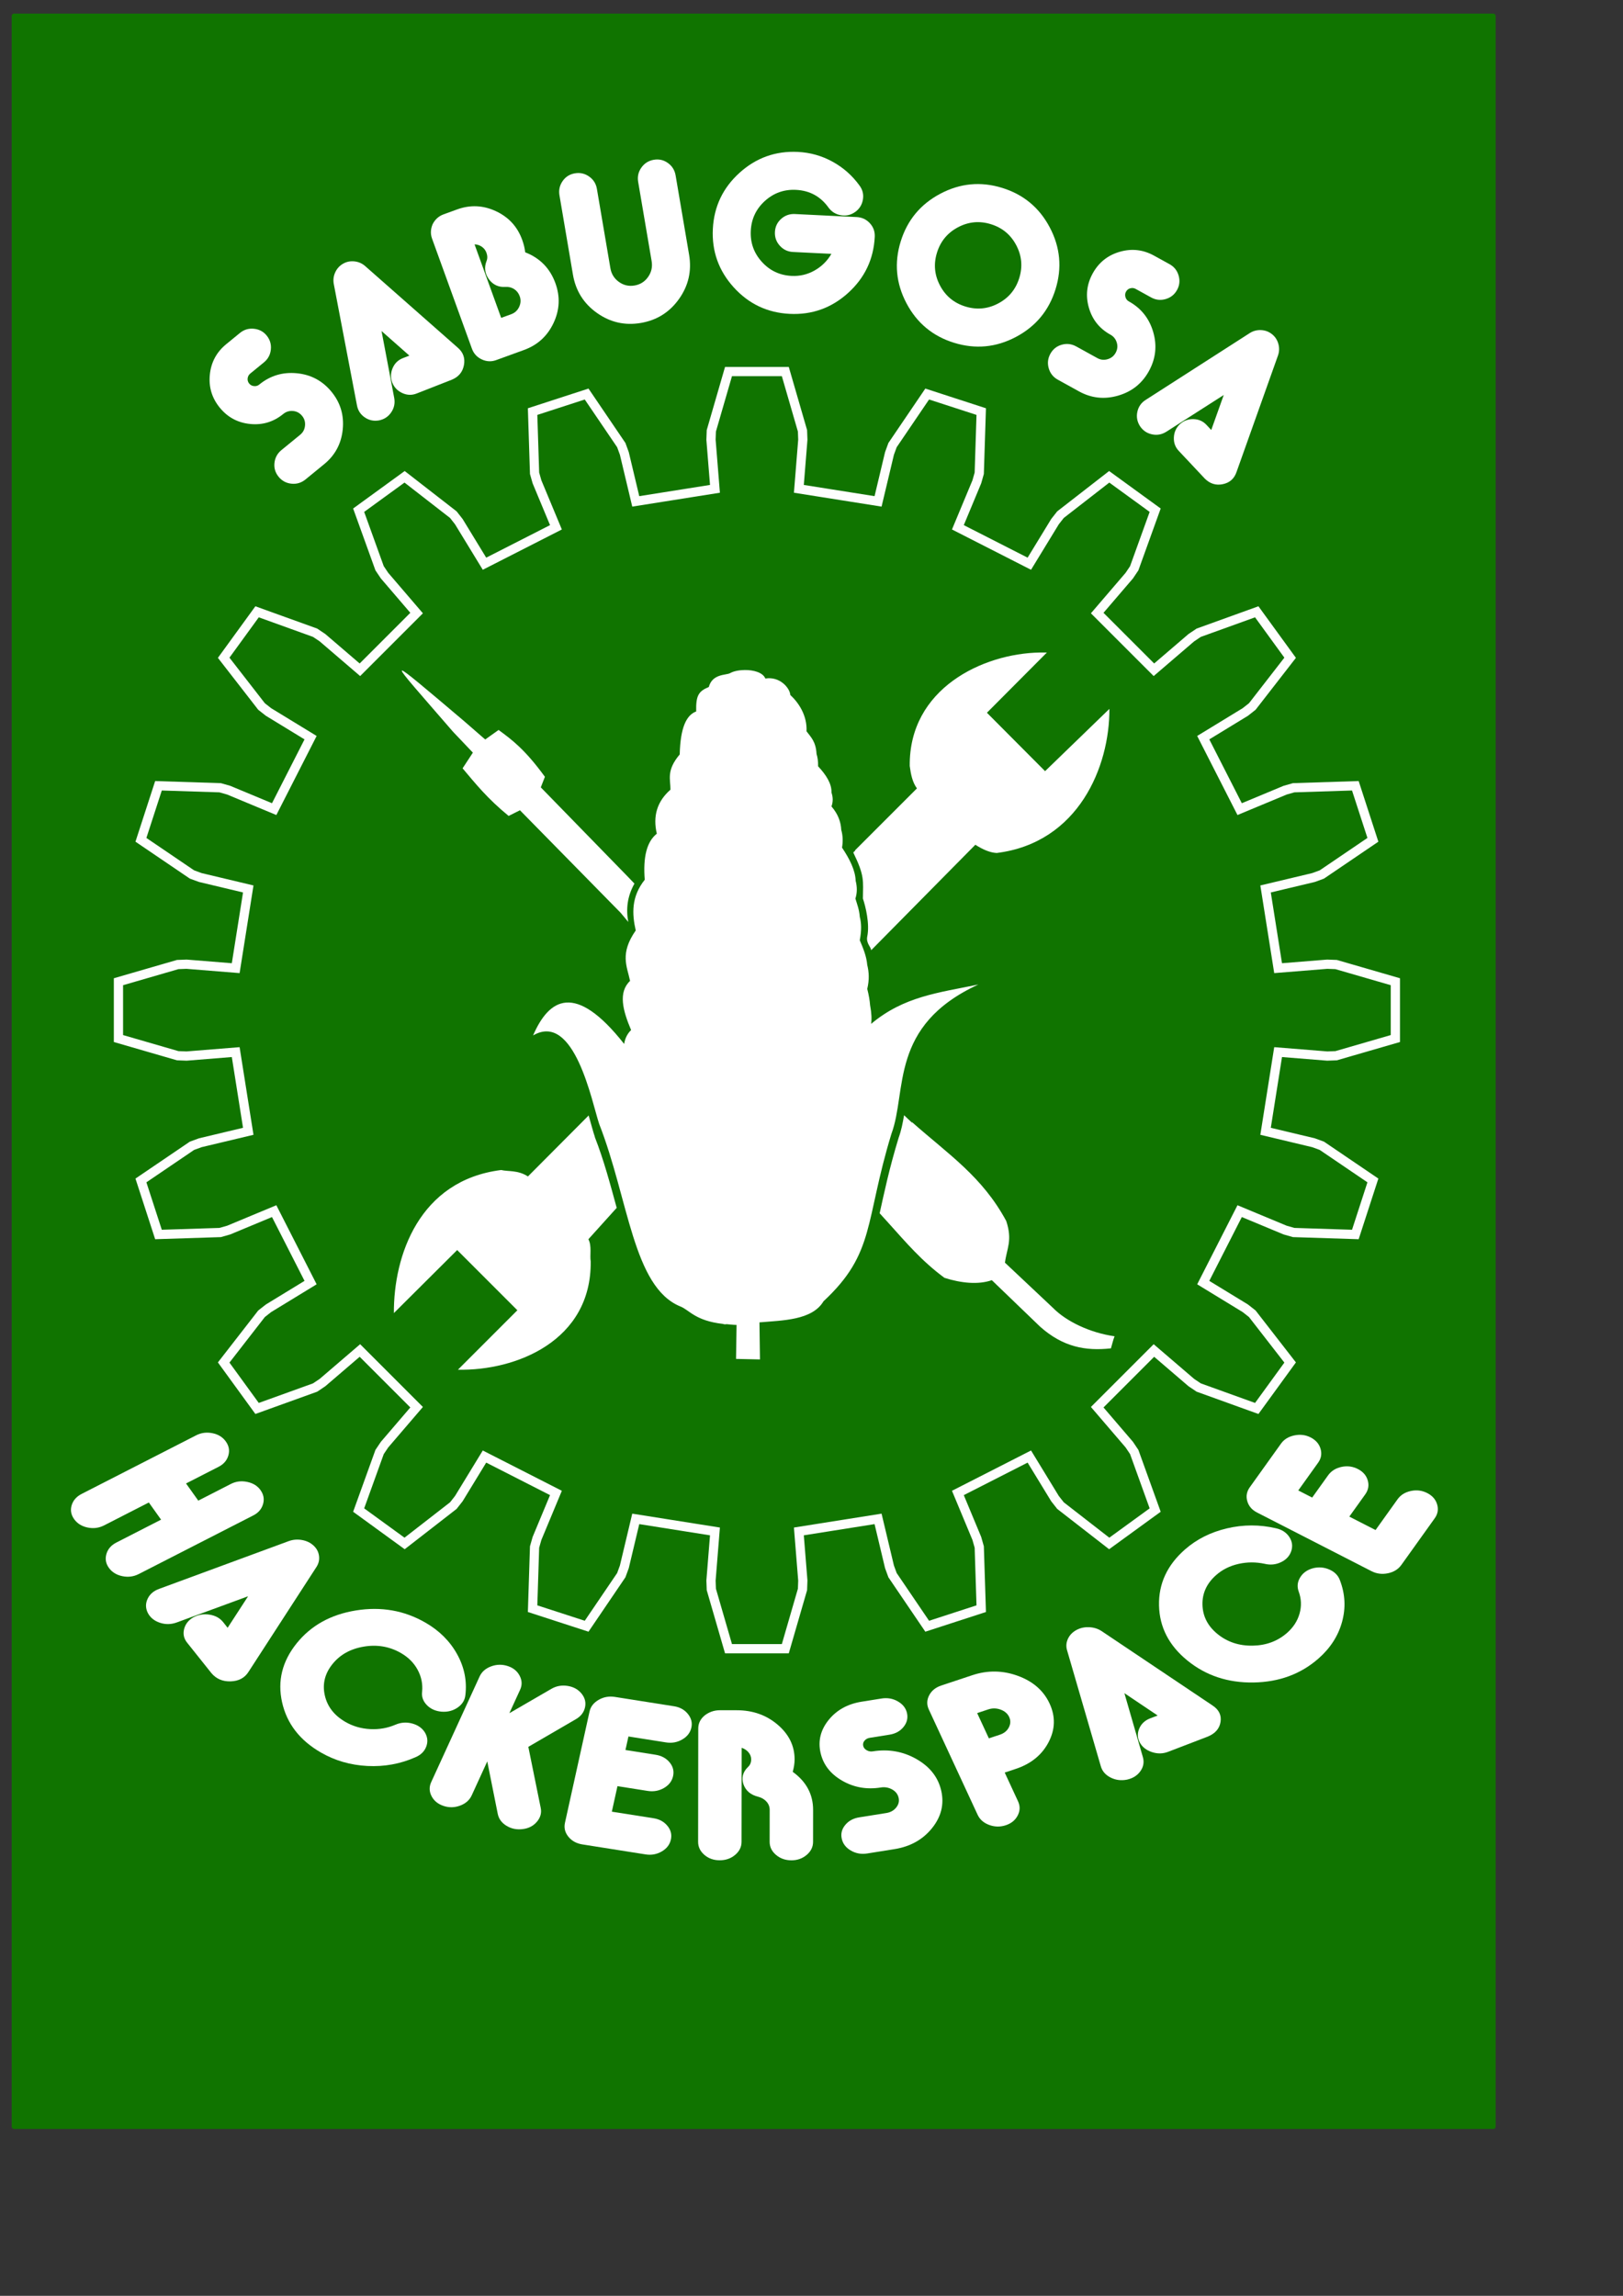 <?xml version="1.0" encoding="UTF-8" standalone="no"?>
<!-- Created with Inkscape (http://www.inkscape.org/) -->

<svg
   xmlns:dc="http://purl.org/dc/elements/1.1/"
   xmlns:cc="http://creativecommons.org/ns#"
   xmlns:rdf="http://www.w3.org/1999/02/22-rdf-syntax-ns#"
   xmlns:svg="http://www.w3.org/2000/svg"
   xmlns="http://www.w3.org/2000/svg"
   xmlns:sodipodi="http://sodipodi.sourceforge.net/DTD/sodipodi-0.dtd"
   xmlns:inkscape="http://www.inkscape.org/namespaces/inkscape"
   width="210mm"
   height="297mm"
   id="svg4176"
   version="1.1"
   inkscape:version="0.48.5 r10040"
   sodipodi:docname="sabugosa_logo_branco_vazado_texto_novo.svg">
  <rect width="100%" height="100%" fill="#333333" stroke="none"/>
  <defs
     id="defs3" />
  <sodipodi:namedview
     inkscape:document-units="mm"
     id="base"
     pagecolor="#ffffff"
     bordercolor="#666666"
     borderopacity="1.0"
     inkscape:pageopacity="0.0"
     inkscape:pageshadow="2"
     inkscape:zoom="0.35"
     inkscape:cx="-168.57143"
     inkscape:cy="520"
     inkscape:current-layer="layer1"
     showgrid="false"
     inkscape:window-width="1920"
     inkscape:window-height="1017"
     inkscape:window-x="-9"
     inkscape:window-y="-9"
     inkscape:window-maximized="1" />
  <g
     inkscape:label="Layer 1"
     inkscape:groupmode="layer"
     id="layer1">
    <rect
       style="fill:#107400;fill-opacity:0.998;stroke:none"
       id="rect4182"
       width="725.714"
       height="1034.286"
       x="5.714"
       y="6.648"
       ry="1.118" />
    <g
       transform="matrix(5.186,0,0,5.186,-1265.585,-2517.71)"
       id="g4151">
      <path
         inkscape:connector-curvature="0"
         style="fill:none;stroke:#ffffff;stroke-width:0.871;stroke-miterlimit:4;stroke-opacity:0.996;stroke-dasharray:none"
         d="m 364.563,576.762 4.632,-0.373 0.837,0.031 5.588,1.62 0,5.357 -5.588,1.62 -0.837,0.031 -4.632,-0.373 -1.183,7.468 4.52,1.077 0.787,0.288 4.814,3.268 -1.655,5.095 -5.815,-0.186 -0.806,-0.229 -4.289,-1.786 -3.433,6.737 3.966,2.421 0.659,0.518 3.569,4.595 -3.149,4.333 -5.473,-1.974 -0.696,-0.467 -3.528,-3.024 -5.347,5.347 3.024,3.528 0.467,0.696 1.974,5.473 -4.333,3.149 -4.595,-3.569 -0.518,-0.659 -2.421,-3.966 -6.737,3.433 1.786,4.289 0.229,0.806 0.186,5.815 -5.095,1.655 -3.268,-4.814 -0.288,-0.787 -1.077,-4.52 -7.468,1.183 0.373,4.632 -0.031,0.837 -1.62,5.588 -5.357,0 -1.62,-5.588 -0.031,-0.837 0.373,-4.632 -7.468,-1.183 -1.077,4.52 -0.288,0.787 -3.268,4.814 -5.095,-1.655 0.186,-5.815 0.229,-0.806 1.786,-4.289 -6.737,-3.433 -2.421,3.966 -0.518,0.659 -4.595,3.569 -4.333,-3.149 1.974,-5.473 0.467,-0.696 3.024,-3.528 -5.347,-5.347 -3.528,3.024 -0.696,0.467 -5.473,1.974 -3.149,-4.333 3.569,-4.595 0.659,-0.518 3.966,-2.421 -3.433,-6.737 -4.289,1.786 -0.806,0.229 -5.815,0.186 -1.655,-5.095 4.814,-3.268 0.787,-0.288 4.52,-1.077 -1.183,-7.468 -4.632,0.373 -0.837,-0.031 -5.588,-1.62 0,-5.357 5.588,-1.62 0.837,-0.031 4.632,0.373 1.183,-7.468 -4.52,-1.077 -0.787,-0.288 -4.814,-3.268 1.655,-5.095 5.815,0.186 0.806,0.229 4.289,1.786 3.433,-6.737 -3.966,-2.421 -0.659,-0.518 -3.569,-4.595 3.149,-4.333 5.473,1.974 0.696,0.467 3.528,3.024 5.347,-5.347 -3.024,-3.528 -0.467,-0.696 -1.974,-5.473 4.333,-3.149 4.595,3.569 0.518,0.659 2.421,3.966 6.737,-3.433 -1.786,-4.289 -0.229,-0.806 -0.186,-5.815 5.095,-1.655 3.268,4.814 0.288,0.787 1.077,4.52 7.468,-1.183 -0.373,-4.632 0.031,-0.837 1.62,-5.588 5.357,0 1.62,5.588 0.031,0.837 -0.373,4.632 7.468,1.183 1.077,-4.52 0.288,-0.787 3.268,-4.814 5.095,1.655 -0.186,5.815 -0.229,0.806 -1.786,4.289 6.737,3.433 2.421,-3.966 0.518,-0.659 4.595,-3.569 4.333,3.149 -1.974,5.473 -0.467,0.696 -3.024,3.528 5.347,5.347 3.528,-3.024 0.696,-0.467 5.473,-1.974 3.149,4.333 -3.569,4.595 -0.659,0.518 -3.966,2.421 3.433,6.737 4.289,-1.786 0.806,-0.229 5.815,-0.186 1.655,5.095 -4.814,3.268 -0.787,0.288 -4.52,1.077 z"
         id="path16829-4-5-6-1" />
      <g
         id="text3941-1-2-8-2-5"
         style="font-size:40px;font-style:normal;font-weight:normal;line-height:127%;letter-spacing:0px;word-spacing:0px;fill:#ffffff;fill-opacity:1;stroke:none;font-family:Sans"
         transform="matrix(0.782,0.014,-0.017,0.662,152.028,369.18)">
        <path
           inkscape:connector-curvature="0"
           id="path4111"
           style="font-size:28px;font-variant:normal;font-weight:bold;font-stretch:normal;line-height:127%;letter-spacing:2.737px;fill:#ffffff;font-family:Garoa Hacker Clube;-inkscape-font-specification:Garoa Hacker Clube Bold"
           d="m 157.436,384.576 c 0.39,0.615 0.505,1.277 0.347,1.985 -0.159,0.709 -0.537,1.253 -1.136,1.632 l -13.622,8.635 c -0.615,0.39 -1.277,0.505 -1.985,0.346 -0.708,-0.159 -1.258,-0.546 -1.647,-1.161 -0.38,-0.599 -0.49,-1.253 -0.332,-1.961 0.159,-0.708 0.546,-1.257 1.16,-1.647 l 5.321,-3.373 -1.529,-2.412 -5.321,3.373 c -0.615,0.39 -1.277,0.505 -1.985,0.346 -0.708,-0.159 -1.257,-0.546 -1.647,-1.16 -0.39,-0.615 -0.503,-1.272 -0.339,-1.973 0.164,-0.701 0.553,-1.246 1.168,-1.636 l 13.622,-8.635 c 0.599,-0.38 1.25,-0.494 1.954,-0.343 0.703,0.151 1.25,0.534 1.64,1.149 0.39,0.615 0.505,1.276 0.347,1.985 -0.159,0.709 -0.537,1.253 -1.136,1.632 l -3.878,2.459 1.529,2.412 3.878,-2.459 c 0.599,-0.38 1.253,-0.49 1.961,-0.332 0.708,0.159 1.252,0.538 1.632,1.137 z" />
        <path
           inkscape:connector-curvature="0"
           id="path4113"
           style="font-size:28px;font-variant:normal;font-weight:bold;font-stretch:normal;line-height:127%;letter-spacing:2.737px;fill:#ffffff;font-family:Garoa Hacker Clube;-inkscape-font-specification:Garoa Hacker Clube Bold"
           d="m 156.559,410.46 c -0.444,0.887 -1.155,1.358 -2.133,1.414 -0.952,0.056 -1.728,-0.312 -2.33,-1.106 l -3.007,-4.252 c -0.422,-0.578 -0.568,-1.225 -0.438,-1.941 0.13,-0.716 0.484,-1.286 1.062,-1.707 0.591,-0.408 1.244,-0.554 1.961,-0.438 0.717,0.116 1.279,0.47 1.688,1.06 l 0.536,0.766 2.367,-4.538 -8.531,3.914 c -0.667,0.301 -1.338,0.327 -2.012,0.08 -0.674,-0.247 -1.168,-0.698 -1.483,-1.353 -0.301,-0.667 -0.327,-1.338 -0.08,-2.012 0.247,-0.674 0.705,-1.161 1.372,-1.462 l 15.482,-7.132 c 0.507,-0.225 1.037,-0.285 1.588,-0.179 0.552,0.106 1.021,0.361 1.407,0.767 0.374,0.392 0.6,0.867 0.679,1.423 0.079,0.556 -0.006,1.082 -0.256,1.578 z" />
        <path
           inkscape:connector-curvature="0"
           id="path4115"
           style="font-size:28px;font-variant:normal;font-weight:bold;font-stretch:normal;line-height:127%;letter-spacing:2.737px;fill:#ffffff;font-family:Garoa Hacker Clube;-inkscape-font-specification:Garoa Hacker Clube Bold"
           d="m 178.003,418.659 c 0.339,0.643 0.407,1.31 0.203,2.001 -0.204,0.691 -0.627,1.206 -1.27,1.545 -1.801,0.99 -3.721,1.445 -5.762,1.366 -2.041,-0.079 -3.922,-0.678 -5.644,-1.796 -2.583,-1.678 -4.195,-4.027 -4.837,-7.049 -0.642,-3.021 -0.118,-5.831 1.57,-8.43 1.678,-2.583 4.027,-4.195 7.048,-4.837 3.021,-0.642 5.823,-0.124 8.406,1.554 1.706,1.108 3.015,2.581 3.924,4.419 0.91,1.838 1.284,3.772 1.121,5.804 -0.049,0.725 -0.347,1.321 -0.896,1.789 -0.548,0.467 -1.185,0.677 -1.911,0.628 -0.741,-0.058 -1.345,-0.362 -1.813,-0.91 -0.467,-0.548 -0.669,-1.18 -0.605,-1.895 0.065,-1.093 -0.138,-2.126 -0.608,-3.099 -0.47,-0.973 -1.159,-1.754 -2.067,-2.344 -1.378,-0.895 -2.87,-1.168 -4.476,-0.82 -1.606,0.348 -2.851,1.203 -3.736,2.564 -0.895,1.378 -1.172,2.867 -0.832,4.468 0.34,1.601 1.199,2.849 2.577,3.744 0.908,0.59 1.903,0.908 2.986,0.954 1.083,0.047 2.103,-0.187 3.06,-0.7 0.643,-0.339 1.31,-0.407 2.001,-0.203 0.691,0.204 1.211,0.62 1.56,1.247 z" />
        <path
           inkscape:connector-curvature="0"
           id="path4117"
           style="font-size:28px;font-variant:normal;font-weight:bold;font-stretch:normal;line-height:127%;letter-spacing:2.737px;fill:#ffffff;font-family:Garoa Hacker Clube;-inkscape-font-specification:Garoa Hacker Clube Bold"
           d="m 192.191,429.091 c 0.14,0.706 0.006,1.362 -0.402,1.969 -0.409,0.606 -0.963,0.971 -1.664,1.093 -0.724,0.135 -1.385,-10e-4 -1.982,-0.407 -0.597,-0.406 -0.966,-0.962 -1.107,-1.668 l -1.43,-7.461 -1.769,4.869 c -0.249,0.684 -0.702,1.18 -1.36,1.487 -0.658,0.307 -1.32,0.34 -1.987,0.097 -0.684,-0.249 -1.18,-0.702 -1.487,-1.359 -0.307,-0.658 -0.337,-1.329 -0.088,-2.013 l 5.507,-15.159 c 0.242,-0.667 0.692,-1.153 1.35,-1.461 0.658,-0.307 1.329,-0.336 2.013,-0.088 0.667,0.242 1.154,0.692 1.461,1.35 0.307,0.658 0.34,1.32 0.098,1.987 l -1.224,3.369 4.994,-3.578 c 0.59,-0.421 1.241,-0.573 1.952,-0.453 0.711,0.119 1.277,0.474 1.699,1.064 0.421,0.59 0.572,1.241 0.453,1.952 -0.119,0.712 -0.474,1.278 -1.064,1.699 l -5.644,4.057 z" />
        <path
           inkscape:connector-curvature="0"
           id="path4119"
           style="font-size:28px;font-variant:normal;font-weight:bold;font-stretch:normal;line-height:127%;letter-spacing:2.737px;fill:#ffffff;font-family:Garoa Hacker Clube;-inkscape-font-specification:Garoa Hacker Clube Bold"
           d="m 205.832,430.283 c 0.7,0.115 1.262,0.463 1.687,1.044 0.425,0.581 0.578,1.23 0.459,1.949 -0.118,0.718 -0.472,1.289 -1.062,1.712 -0.59,0.423 -1.235,0.577 -1.934,0.462 l -7.653,-1.26 c -0.718,-0.118 -1.289,-0.472 -1.712,-1.062 -0.423,-0.59 -0.575,-1.244 -0.457,-1.962 l 2.62,-15.914 c 0.115,-0.7 0.468,-1.261 1.058,-1.684 0.59,-0.423 1.244,-0.575 1.962,-0.457 l 7.156,1.178 c 0.7,0.115 1.261,0.468 1.685,1.058 0.423,0.59 0.577,1.235 0.462,1.935 -0.118,0.718 -0.472,1.289 -1.063,1.712 -0.59,0.423 -1.235,0.577 -1.935,0.462 l -4.559,-0.751 -0.318,1.933 3.647,0.601 c 0.718,0.118 1.29,0.468 1.714,1.049 0.425,0.581 0.578,1.23 0.459,1.949 -0.118,0.718 -0.472,1.289 -1.062,1.712 -0.59,0.423 -1.244,0.575 -1.962,0.457 l -3.647,-0.601 -0.6,3.647 z" />
        <path
           inkscape:connector-curvature="0"
           id="path4121"
           style="font-size:28px;font-variant:normal;font-weight:bold;font-stretch:normal;line-height:127%;letter-spacing:2.737px;fill:#ffffff;font-family:Garoa Hacker Clube;-inkscape-font-specification:Garoa Hacker Clube Bold"
           d="m 222.455,423.319 c 1.671,1.366 2.529,3.159 2.575,5.38 l 0.094,4.536 c 0.015,0.728 -0.229,1.354 -0.731,1.877 -0.503,0.524 -1.108,0.793 -1.817,0.808 -0.728,0.015 -1.354,-0.229 -1.877,-0.731 -0.524,-0.503 -0.793,-1.118 -0.808,-1.846 l -0.094,-4.536 c -0.009,-0.448 -0.143,-0.837 -0.402,-1.168 -0.259,-0.331 -0.595,-0.557 -1.008,-0.679 -0.92,-0.242 -1.529,-0.818 -1.828,-1.727 -0.281,-0.927 -0.121,-1.752 0.48,-2.474 0.256,-0.286 0.379,-0.652 0.37,-1.1 -0.008,-0.374 -0.122,-0.707 -0.343,-1.001 -0.221,-0.294 -0.5,-0.503 -0.839,-0.627 l 0.277,13.382 c 0.015,0.728 -0.229,1.354 -0.732,1.877 -0.503,0.524 -1.118,0.793 -1.846,0.808 -0.728,0.015 -1.349,-0.229 -1.863,-0.732 -0.515,-0.503 -0.78,-1.118 -0.795,-1.846 l -0.333,-16.125 c -0.015,-0.728 0.224,-1.349 0.718,-1.863 0.531,-0.515 1.141,-0.78 1.831,-0.794 l 2.044,-0.042 c 1.922,-0.04 3.579,0.612 4.969,1.956 1.391,1.344 2.106,2.976 2.146,4.899 0.011,0.541 -0.051,1.13 -0.187,1.768 z" />
        <path
           inkscape:connector-curvature="0"
           id="path4123"
           style="font-size:28px;font-variant:normal;font-weight:bold;font-stretch:normal;line-height:127%;letter-spacing:2.737px;fill:#ffffff;font-family:Garoa Hacker Clube;-inkscape-font-specification:Garoa Hacker Clube Bold"
           d="m 232.932,412.658 c 0.712,-0.15 1.373,-0.027 1.981,0.37 0.608,0.396 0.985,0.942 1.132,1.637 0.15,0.712 0.027,1.373 -0.37,1.981 -0.396,0.608 -0.951,0.987 -1.663,1.137 l -2.384,0.502 c -0.256,0.054 -0.46,0.192 -0.614,0.415 -0.153,0.223 -0.201,0.472 -0.143,0.746 0.054,0.255 0.197,0.459 0.429,0.61 0.232,0.152 0.476,0.201 0.732,0.147 1.9,-0.4 3.672,-0.068 5.318,0.997 1.645,1.065 2.67,2.556 3.074,4.474 0.4,1.9 0.063,3.673 -1.011,5.321 -1.074,1.647 -2.561,2.671 -4.461,3.071 l -3.261,0.687 c -0.712,0.15 -1.372,0.027 -1.98,-0.37 -0.608,-0.396 -0.988,-0.951 -1.138,-1.663 -0.15,-0.712 -0.026,-1.368 0.373,-1.967 0.399,-0.599 0.954,-0.973 1.666,-1.123 l 3.261,-0.687 c 0.493,-0.104 0.881,-0.371 1.162,-0.803 0.281,-0.431 0.37,-0.893 0.266,-1.387 -0.108,-0.512 -0.376,-0.904 -0.806,-1.176 -0.429,-0.272 -0.891,-0.356 -1.384,-0.252 -1.681,0.354 -3.24,0.062 -4.677,-0.875 -1.437,-0.937 -2.333,-2.246 -2.687,-3.926 -0.354,-1.68 -0.062,-3.239 0.875,-4.677 0.937,-1.437 2.246,-2.333 3.927,-2.687 z" />
        <path
           inkscape:connector-curvature="0"
           id="path4125"
           style="font-size:28px;font-variant:normal;font-weight:bold;font-stretch:normal;line-height:127%;letter-spacing:2.737px;fill:#ffffff;font-family:Garoa Hacker Clube;-inkscape-font-specification:Garoa Hacker Clube Bold"
           d="m 248.316,430.374 c -0.672,0.281 -1.343,0.283 -2.015,0.007 -0.671,-0.276 -1.147,-0.75 -1.428,-1.421 l -6.205,-14.857 c -0.281,-0.672 -0.283,-1.343 -0.007,-2.015 0.276,-0.671 0.75,-1.147 1.421,-1.428 l 3.721,-1.554 c 1.826,-0.762 3.658,-0.769 5.498,-0.021 1.84,0.749 3.141,2.036 3.904,3.862 0.763,1.826 0.763,3.656 0.002,5.491 -0.761,1.835 -2.054,3.134 -3.88,3.896 l -1.318,0.55 1.694,4.057 c 0.281,0.672 0.283,1.343 0.007,2.015 -0.276,0.672 -0.741,1.144 -1.396,1.417 z m -3.812,-15.886 1.489,3.566 1.318,-0.55 c 0.499,-0.209 0.852,-0.563 1.058,-1.064 0.206,-0.501 0.208,-0.992 0.006,-1.475 -0.201,-0.482 -0.552,-0.826 -1.053,-1.032 -0.501,-0.205 -1.001,-0.204 -1.5,0.005 z" />
        <path
           inkscape:connector-curvature="0"
           id="path4127"
           style="font-size:28px;font-variant:normal;font-weight:bold;font-stretch:normal;line-height:127%;letter-spacing:2.737px;fill:#ffffff;font-family:Garoa Hacker Clube;-inkscape-font-specification:Garoa Hacker Clube Bold"
           d="m 272.829,412.789 c 0.8,0.586 1.146,1.366 1.036,2.34 -0.104,0.948 -0.598,1.652 -1.481,2.111 l -4.696,2.251 c -0.64,0.319 -1.302,0.355 -1.987,0.107 -0.685,-0.248 -1.186,-0.692 -1.505,-1.333 -0.304,-0.651 -0.338,-1.319 -0.103,-2.007 0.235,-0.687 0.678,-1.183 1.328,-1.486 l 0.845,-0.4 -4.077,-3.094 2.428,9.067 c 0.184,0.708 0.098,1.374 -0.259,1.997 -0.357,0.623 -0.884,1.035 -1.583,1.235 -0.708,0.184 -1.374,0.098 -1.997,-0.259 -0.623,-0.357 -1.027,-0.889 -1.211,-1.598 l -4.436,-16.458 c -0.137,-0.538 -0.107,-1.07 0.09,-1.596 0.197,-0.526 0.527,-0.946 0.992,-1.259 0.449,-0.303 0.955,-0.446 1.516,-0.431 0.562,0.016 1.066,0.188 1.513,0.517 z" />
        <path
           inkscape:connector-curvature="0"
           id="path4129"
           style="font-size:28px;font-variant:normal;font-weight:bold;font-stretch:normal;line-height:127%;letter-spacing:2.737px;fill:#ffffff;font-family:Garoa Hacker Clube;-inkscape-font-specification:Garoa Hacker Clube Bold"
           d="m 284.505,393.02 c 0.691,-0.227 1.359,-0.181 2.007,0.136 0.647,0.317 1.084,0.821 1.31,1.512 0.674,1.941 0.801,3.911 0.38,5.91 -0.42,1.999 -1.326,3.753 -2.718,5.263 -2.087,2.265 -4.674,3.461 -7.76,3.586 -3.086,0.126 -5.768,-0.861 -8.047,-2.961 -2.265,-2.087 -3.46,-4.673 -3.586,-7.759 -0.126,-3.086 0.854,-5.761 2.942,-8.027 1.379,-1.496 3.05,-2.539 5.015,-3.128 1.964,-0.589 3.934,-0.633 5.91,-0.132 0.707,0.17 1.245,0.564 1.613,1.183 0.369,0.619 0.468,1.282 0.299,1.989 -0.182,0.721 -0.582,1.266 -1.201,1.634 -0.619,0.369 -1.276,0.461 -1.97,0.279 -1.067,-0.247 -2.119,-0.221 -3.157,0.08 -1.038,0.3 -1.924,0.848 -2.657,1.644 -1.113,1.208 -1.633,2.633 -1.559,4.275 0.074,1.642 0.708,3.013 1.901,4.113 1.208,1.113 2.63,1.637 4.265,1.57 1.635,-0.067 3.01,-0.704 4.123,-1.912 0.733,-0.796 1.214,-1.724 1.442,-2.783 0.228,-1.059 0.169,-2.104 -0.177,-3.134 -0.227,-0.691 -0.181,-1.359 0.136,-2.007 0.317,-0.647 0.814,-1.09 1.491,-1.329 z" />
        <path
           inkscape:connector-curvature="0"
           id="path4131"
           style="font-size:28px;font-variant:normal;font-weight:bold;font-stretch:normal;line-height:127%;letter-spacing:2.737px;fill:#ffffff;font-family:Garoa Hacker Clube;-inkscape-font-specification:Garoa Hacker Clube Bold"
           d="m 294.516,382.975 c 0.354,-0.614 0.878,-1.018 1.571,-1.211 0.693,-0.193 1.355,-0.107 1.986,0.256 0.631,0.364 1.04,0.896 1.228,1.597 0.188,0.701 0.105,1.359 -0.249,1.973 l -3.874,6.719 c -0.364,0.631 -0.896,1.04 -1.597,1.228 -0.701,0.188 -1.367,0.101 -1.998,-0.263 l -13.972,-8.057 c -0.614,-0.354 -1.016,-0.882 -1.204,-1.583 -0.188,-0.701 -0.101,-1.367 0.263,-1.998 l 3.623,-6.282 c 0.354,-0.614 0.882,-1.016 1.583,-1.204 0.701,-0.188 1.359,-0.106 1.973,0.249 0.631,0.364 1.04,0.896 1.229,1.598 0.188,0.701 0.105,1.359 -0.249,1.974 l -2.308,4.003 1.697,0.979 1.847,-3.202 c 0.364,-0.631 0.892,-1.042 1.585,-1.235 0.693,-0.193 1.355,-0.107 1.986,0.256 0.631,0.364 1.04,0.896 1.228,1.597 0.188,0.701 0.101,1.367 -0.263,1.998 l -1.847,3.202 3.202,1.846 z" />
      </g>
      <g
         id="text3937-5-5-4-6-7"
         style="font-size:28px;font-style:normal;font-weight:normal;line-height:125%;letter-spacing:0px;word-spacing:0px;fill:#ffffff;fill-opacity:1;stroke:none;font-family:Sans"
         transform="matrix(0.684,-0.014,0.013,0.684,208.844,306.301)">
        <path
           inkscape:connector-curvature="0"
           id="path4134"
           style="font-variant:normal;font-weight:bold;font-stretch:normal;letter-spacing:0.18px;fill:#ffffff;font-family:Garoa Hacker Clube;-inkscape-font-specification:Garoa Hacker Clube Bold"
           d="m 78.645,309.469 c 0.573,-0.45 1.219,-0.631 1.94,-0.544 0.721,0.087 1.3,0.409 1.739,0.967 0.45,0.573 0.631,1.219 0.544,1.94 -0.087,0.721 -0.416,1.306 -0.989,1.755 l -1.916,1.505 c -0.206,0.162 -0.328,0.376 -0.367,0.644 -0.039,0.268 0.028,0.512 0.201,0.732 0.161,0.205 0.379,0.324 0.655,0.358 0.275,0.033 0.516,-0.031 0.721,-0.192 1.527,-1.199 3.264,-1.685 5.21,-1.457 1.947,0.227 3.525,1.112 4.736,2.654 1.199,1.527 1.681,3.267 1.446,5.219 -0.235,1.952 -1.116,3.528 -2.643,4.727 l -2.621,2.058 c -0.572,0.449 -1.219,0.631 -1.94,0.544 -0.721,-0.086 -1.306,-0.416 -1.756,-0.989 -0.45,-0.573 -0.628,-1.216 -0.535,-1.929 0.093,-0.713 0.425,-1.295 0.997,-1.744 l 2.621,-2.058 c 0.397,-0.311 0.625,-0.723 0.687,-1.234 0.061,-0.511 -0.063,-0.965 -0.375,-1.361 -0.323,-0.411 -0.737,-0.644 -1.242,-0.698 -0.505,-0.054 -0.956,0.075 -1.353,0.386 -1.351,1.061 -2.878,1.489 -4.582,1.284 -1.704,-0.205 -3.086,-0.983 -4.146,-2.333 -1.061,-1.351 -1.488,-2.878 -1.283,-4.581 0.205,-1.704 0.983,-3.086 2.334,-4.147 z" />
        <path
           inkscape:connector-curvature="0"
           id="path4136"
           style="font-variant:normal;font-weight:bold;font-stretch:normal;letter-spacing:0.18px;fill:#ffffff;font-family:Garoa Hacker Clube;-inkscape-font-specification:Garoa Hacker Clube Bold"
           d="m 108.624,312.099 c 0.742,0.658 1.013,1.467 0.813,2.427 -0.192,0.934 -0.749,1.589 -1.672,1.964 l -4.886,1.803 c -0.667,0.258 -1.33,0.232 -1.988,-0.079 -0.658,-0.311 -1.116,-0.8 -1.374,-1.467 -0.242,-0.676 -0.213,-1.345 0.085,-2.007 0.298,-0.662 0.785,-1.114 1.461,-1.356 l 0.879,-0.32 -3.77,-3.462 1.571,9.254 c 0.117,0.722 -0.031,1.377 -0.444,1.964 -0.413,0.587 -0.977,0.947 -1.691,1.082 -0.722,0.117 -1.377,-0.03 -1.964,-0.444 -0.587,-0.413 -0.939,-0.981 -1.057,-1.704 l -2.879,-16.801 c -0.086,-0.548 -0.007,-1.075 0.238,-1.581 0.245,-0.506 0.613,-0.893 1.105,-1.161 0.476,-0.259 0.992,-0.355 1.55,-0.287 0.558,0.068 1.044,0.287 1.458,0.656 z" />
        <path
           inkscape:connector-curvature="0"
           id="path4138"
           style="font-variant:normal;font-weight:bold;font-stretch:normal;letter-spacing:0.18px;fill:#ffffff;font-family:Garoa Hacker Clube;-inkscape-font-specification:Garoa Hacker Clube Bold"
           d="m 118.174,299.156 c 2.019,0.831 3.381,2.28 4.085,4.347 0.638,1.873 0.516,3.7 -0.366,5.479 -0.882,1.78 -2.26,2.989 -4.133,3.627 l -3.87,1.319 c -0.671,0.229 -1.333,0.183 -1.984,-0.137 -0.651,-0.32 -1.095,-0.825 -1.329,-1.514 l -5.203,-15.266 c -0.223,-0.653 -0.183,-1.318 0.12,-1.993 0.35,-0.652 0.86,-1.092 1.531,-1.321 l 1.882,-0.641 c 1.82,-0.62 3.6,-0.502 5.342,0.354 1.741,0.856 2.922,2.194 3.542,4.014 0.205,0.601 0.332,1.178 0.383,1.733 z m -2.103,8.497 c 0.512,-0.175 0.888,-0.505 1.126,-0.99 0.239,-0.485 0.274,-0.976 0.105,-1.471 -0.144,-0.424 -0.39,-0.754 -0.737,-0.991 -0.347,-0.237 -0.744,-0.348 -1.193,-0.333 -0.95,0.048 -1.705,-0.316 -2.265,-1.091 -0.549,-0.799 -0.646,-1.634 -0.292,-2.504 0.157,-0.35 0.163,-0.736 0.019,-1.16 -0.12,-0.353 -0.33,-0.637 -0.63,-0.85 -0.3,-0.214 -0.629,-0.328 -0.989,-0.343 l 3.477,10.203 z" />
        <path
           inkscape:connector-curvature="0"
           id="path4140"
           style="font-variant:normal;font-weight:bold;font-stretch:normal;letter-spacing:0.18px;fill:#ffffff;font-family:Garoa Hacker Clube;-inkscape-font-specification:Garoa Hacker Clube Bold"
           d="m 134.41,287.81 c 0.432,-0.584 1.007,-0.93 1.727,-1.039 0.72,-0.108 1.367,0.054 1.942,0.486 0.575,0.433 0.917,1.009 1.025,1.729 l 1.65,10.964 c 0.336,2.234 -0.162,4.253 -1.495,6.058 -1.333,1.805 -3.107,2.875 -5.322,3.208 -2.215,0.333 -4.225,-0.166 -6.03,-1.499 -1.805,-1.333 -2.876,-3.116 -3.212,-5.35 L 123.046,291.404 c -0.108,-0.72 0.048,-1.371 0.47,-1.954 0.422,-0.583 0.993,-0.928 1.713,-1.036 0.72,-0.108 1.372,0.053 1.956,0.484 0.584,0.431 0.93,1.007 1.038,1.727 l 1.65,10.964 c 0.119,0.794 0.498,1.43 1.137,1.91 0.638,0.48 1.355,0.66 2.148,0.54 0.794,-0.119 1.425,-0.502 1.894,-1.149 0.469,-0.646 0.644,-1.366 0.524,-2.16 l -1.65,-10.964 c -0.108,-0.72 0.053,-1.372 0.484,-1.956 z" />
        <path
           inkscape:connector-curvature="0"
           id="path4142"
           style="font-variant:normal;font-weight:bold;font-stretch:normal;letter-spacing:0.18px;fill:#ffffff;font-family:Garoa Hacker Clube;-inkscape-font-specification:Garoa Hacker Clube Bold"
           d="m 163.942,295.236 c 0.726,0.051 1.328,0.345 1.805,0.884 0.477,0.538 0.69,1.171 0.639,1.897 -0.215,3.073 -1.487,5.622 -3.818,7.649 -2.331,2.027 -5.032,2.933 -8.105,2.718 -3.073,-0.215 -5.622,-1.487 -7.649,-3.818 -2.026,-2.331 -2.932,-5.033 -2.718,-8.105 0.215,-3.072 1.487,-5.622 3.818,-7.649 2.331,-2.027 5.032,-2.933 8.105,-2.718 1.695,0.118 3.275,0.598 4.741,1.44 1.466,0.842 2.684,1.96 3.653,3.356 0.426,0.591 0.573,1.242 0.439,1.953 -0.134,0.711 -0.496,1.271 -1.086,1.678 -0.59,0.408 -1.241,0.55 -1.952,0.425 -0.712,-0.124 -1.281,-0.482 -1.707,-1.073 -1.069,-1.571 -2.554,-2.423 -4.453,-2.556 -1.639,-0.114 -3.076,0.365 -4.311,1.439 -1.235,1.074 -1.91,2.43 -2.024,4.069 -0.114,1.639 0.365,3.075 1.439,4.311 1.074,1.235 2.43,1.91 4.069,2.024 1.136,0.079 2.2,-0.15 3.192,-0.689 0.992,-0.539 1.774,-1.284 2.345,-2.235 l -5.279,-0.369 c -0.726,-0.051 -1.328,-0.35 -1.804,-0.898 -0.476,-0.548 -0.689,-1.185 -0.638,-1.911 0.051,-0.726 0.35,-1.323 0.897,-1.79 0.547,-0.467 1.184,-0.675 1.91,-0.624 z" />
        <path
           inkscape:connector-curvature="0"
           id="path4144"
           style="font-variant:normal;font-weight:bold;font-stretch:normal;letter-spacing:0.18px;fill:#ffffff;font-family:Garoa Hacker Clube;-inkscape-font-specification:Garoa Hacker Clube Bold"
           d="m 183.224,307.538 c 1.463,-0.735 2.452,-1.882 2.969,-3.441 0.516,-1.559 0.407,-3.07 -0.328,-4.533 -0.735,-1.462 -1.882,-2.452 -3.442,-2.968 -1.56,-0.516 -3.071,-0.407 -4.533,0.328 -1.462,0.735 -2.452,1.882 -2.968,3.441 -0.516,1.559 -0.407,3.07 0.328,4.533 0.735,1.462 1.882,2.452 3.442,2.968 1.56,0.516 3.07,0.407 4.532,-0.327 z m -7.68,-15.286 c 2.76,-1.387 5.602,-1.596 8.526,-0.628 2.924,0.968 5.079,2.832 6.466,5.592 1.386,2.76 1.596,5.602 0.627,8.525 -0.968,2.924 -2.832,5.079 -5.592,6.466 -2.76,1.387 -5.602,1.596 -8.526,0.628 -2.924,-0.968 -5.079,-2.832 -6.466,-5.592 -1.386,-2.76 -1.596,-5.602 -0.627,-8.525 0.968,-2.924 2.832,-5.079 5.591,-6.466 z" />
        <path
           inkscape:connector-curvature="0"
           id="path4146"
           style="font-variant:normal;font-weight:bold;font-stretch:normal;letter-spacing:0.18px;fill:#ffffff;font-family:Garoa Hacker Clube;-inkscape-font-specification:Garoa Hacker Clube Bold"
           d="m 206.936,302.608 c 0.63,0.365 1.039,0.897 1.226,1.599 0.187,0.701 0.103,1.359 -0.252,1.974 -0.365,0.63 -0.897,1.039 -1.599,1.226 -0.701,0.187 -1.367,0.099 -1.997,-0.266 l -2.109,-1.22 c -0.226,-0.131 -0.471,-0.165 -0.734,-0.101 -0.263,0.063 -0.465,0.216 -0.605,0.459 -0.131,0.226 -0.16,0.473 -0.089,0.741 0.071,0.268 0.22,0.467 0.447,0.598 1.681,0.972 2.777,2.404 3.289,4.296 0.512,1.892 0.278,3.686 -0.704,5.383 -0.972,1.681 -2.408,2.775 -4.308,3.282 -1.9,0.507 -3.69,0.275 -5.371,-0.697 l -2.885,-1.669 c -0.63,-0.364 -1.038,-0.897 -1.226,-1.598 -0.188,-0.701 -0.099,-1.367 0.265,-1.997 0.365,-0.63 0.895,-1.035 1.592,-1.214 0.697,-0.179 1.36,-0.086 1.99,0.278 l 2.885,1.669 c 0.436,0.252 0.903,0.312 1.401,0.179 0.497,-0.133 0.872,-0.417 1.125,-0.854 0.262,-0.453 0.324,-0.924 0.186,-1.413 -0.138,-0.489 -0.425,-0.86 -0.861,-1.112 -1.487,-0.86 -2.452,-2.119 -2.894,-3.777 -0.443,-1.658 -0.234,-3.23 0.625,-4.717 0.86,-1.486 2.119,-2.451 3.776,-2.894 1.658,-0.443 3.23,-0.234 4.717,0.626 z" />
        <path
           inkscape:connector-curvature="0"
           id="path4148"
           style="font-variant:normal;font-weight:bold;font-stretch:normal;letter-spacing:0.18px;fill:#ffffff;font-family:Garoa Hacker Clube;-inkscape-font-specification:Garoa Hacker Clube Bold"
           d="m 215.633,331.419 c -0.335,0.933 -0.986,1.486 -1.95,1.657 -0.938,0.169 -1.753,-0.105 -2.445,-0.822 l -3.49,-3.865 c -0.488,-0.523 -0.709,-1.149 -0.666,-1.875 0.044,-0.727 0.328,-1.334 0.852,-1.821 0.538,-0.476 1.17,-0.698 1.895,-0.667 0.726,0.031 1.326,0.315 1.802,0.853 l 0.623,0.697 1.812,-4.787 -8.007,4.898 c -0.627,0.378 -1.29,0.484 -1.988,0.318 -0.699,-0.166 -1.243,-0.555 -1.633,-1.168 -0.378,-0.627 -0.484,-1.29 -0.318,-1.988 0.166,-0.699 0.562,-1.237 1.189,-1.614 l 14.526,-8.918 c 0.477,-0.284 0.995,-0.406 1.556,-0.366 0.56,0.039 1.057,0.237 1.488,0.594 0.418,0.345 0.698,0.789 0.843,1.332 0.144,0.543 0.122,1.075 -0.067,1.597 z" />
      </g>
      <path
         inkscape:connector-curvature="0"
         id="path3915-7-1-0-7-4-14"
         d="m 342.078,547.003 c -5.374,0.093 -12.336,3.411 -12.252,10.699 0.103,0.765 0.242,1.513 0.679,2.111 l -5.823,5.823 c -0.005,0.132 -0.158,0.112 -0.17,0.243 1.071,2.193 0.915,2.624 0.898,4.319 0.257,0.752 0.652,2.399 0.412,3.566 -0.135,0.656 0.35,0.986 0.364,1.31 l 9.826,-9.947 c 0.721,0.459 1.378,0.742 2.014,0.776 7.736,-0.965 10.658,-8.184 10.627,-13.586 l -6.065,5.871 -5.483,-5.507 5.653,-5.677 -0.146,0 c -0.17,-0.004 -0.36,-0.003 -0.534,0 z m -27.828,1.65 c -0.513,0.009 -1.025,0.1 -1.359,0.291 -0.379,0.217 -1.667,0.033 -2.014,1.31 -0.976,0.404 -1.222,0.813 -1.189,2.305 -0.926,0.341 -1.493,1.528 -1.553,4.052 -1.285,1.526 -0.866,2.337 -0.873,3.324 -1.276,1.117 -1.671,2.513 -1.286,4.149 -0.961,0.76 -1.306,2.228 -1.14,4.343 -1.277,1.606 -1.205,3.204 -0.849,4.78 -1.527,2.195 -0.821,3.379 -0.534,4.755 -1.133,1.075 -0.693,2.777 0.097,4.634 -0.344,0.337 -0.57,0.766 -0.655,1.31 -4.626,-5.87 -7.086,-4.263 -8.589,-0.801 3.909,-2.284 5.557,6.338 6.235,8.346 2.782,7.102 3.187,15.367 7.642,17.201 0.86,0.328 1.382,1.348 4.027,1.65 0.101,0.041 0.219,0.051 0.34,0.024 0.295,0.025 0.6,0.067 0.946,0.073 l -0.049,3.203 2.256,0.049 -0.049,-3.494 c 2.189,-0.192 4.968,-0.19 6.041,-1.989 4.903,-4.563 3.86,-7.467 6.405,-15.794 1.497,-4.013 -0.248,-10.187 8.2,-14.072 -3.809,0.788 -7.016,1.118 -10.117,3.712 0.065,-0.433 0.048,-0.987 -0.097,-1.771 -0.03,-0.403 -0.109,-0.913 -0.267,-1.528 0.208,-0.864 0.166,-1.588 0,-2.256 -0.074,-0.849 -0.397,-1.601 -0.704,-2.329 0.19,-1.011 0.14,-1.656 0,-2.208 -0.05,-0.691 -0.253,-1.184 -0.412,-1.723 0.173,-0.535 0.171,-1.092 0.024,-1.674 -0.033,-0.989 -0.558,-2.038 -1.286,-3.13 0.095,-0.563 0.085,-1.116 -0.073,-1.674 -0.037,-0.741 -0.294,-1.478 -0.922,-2.208 0.161,-0.44 0.147,-0.876 0,-1.31 0.034,-0.824 -0.505,-1.665 -1.262,-2.475 0.014,-0.487 -0.054,-0.862 -0.146,-1.165 -0.065,-1.168 -0.53,-1.578 -0.946,-2.135 0.073,-1.476 -0.733,-2.691 -1.528,-3.421 -0.035,-0.633 -0.966,-1.779 -2.353,-1.553 -0.23,-0.57 -1.109,-0.815 -1.965,-0.801 z m -32.292,0.049 c -0.017,-0.002 -0.021,0.013 -0.024,0.024 -0.053,0.179 1.658,2.087 4.828,5.75 l 1.868,1.965 -0.97,1.48 c 1.227,1.45 2.323,2.836 4.343,4.488 l 1.067,-0.534 9.486,9.656 0.728,0.873 c -0.223,-1.196 -0.101,-2.401 0.582,-3.615 l -0.509,-0.534 -8.322,-8.54 0.388,-0.995 c -1.919,-2.636 -3.156,-3.524 -4.367,-4.416 l -1.262,0.898 -2.038,-1.771 c -3.698,-3.131 -5.54,-4.696 -5.798,-4.731 z m 47.334,41.924 c -0.129,0.74 -0.268,1.464 -0.509,2.111 -0.904,2.96 -1.37,5.223 -1.795,7.133 0.239,0.266 0.488,0.534 0.728,0.801 1.828,2.027 3.22,3.685 5.386,5.289 1.575,0.499 3.198,0.662 4.464,0.218 l 4.561,4.391 c 2.157,1.914 4.275,2.301 6.672,2.038 0.127,-0.439 0.183,-0.715 0.34,-1.14 -2.318,-0.327 -4.554,-1.404 -5.798,-2.669 l -4.537,-4.27 c 0.17,-1.343 0.732,-2.089 0.121,-3.93 -2.258,-4.182 -5.409,-6.249 -8.88,-9.316 -0.002,0.013 0.002,0.035 0,0.049 -0.249,-0.22 -0.506,-0.471 -0.752,-0.704 z m -29.745,0.024 -5.726,5.75 c -0.942,-0.622 -1.89,-0.448 -2.523,-0.607 -7.736,0.965 -10.148,8.087 -10.117,13.489 l 5.968,-5.944 5.677,5.677 -5.604,5.604 c 5.433,0.119 12.605,-2.691 12.519,-10.214 -0.1,-0.561 0.123,-1.445 -0.218,-2.086 l 2.669,-2.96 c -0.604,-2.213 -1.215,-4.51 -2.062,-6.672 -9e-5,-0.007 -9e-5,-0.017 0,-0.024 -0.159,-0.472 -0.353,-1.207 -0.582,-2.014 z"
         style="fill:#ffffff;fill-opacity:1;stroke:none" />
    </g>
  </g>
</svg>
